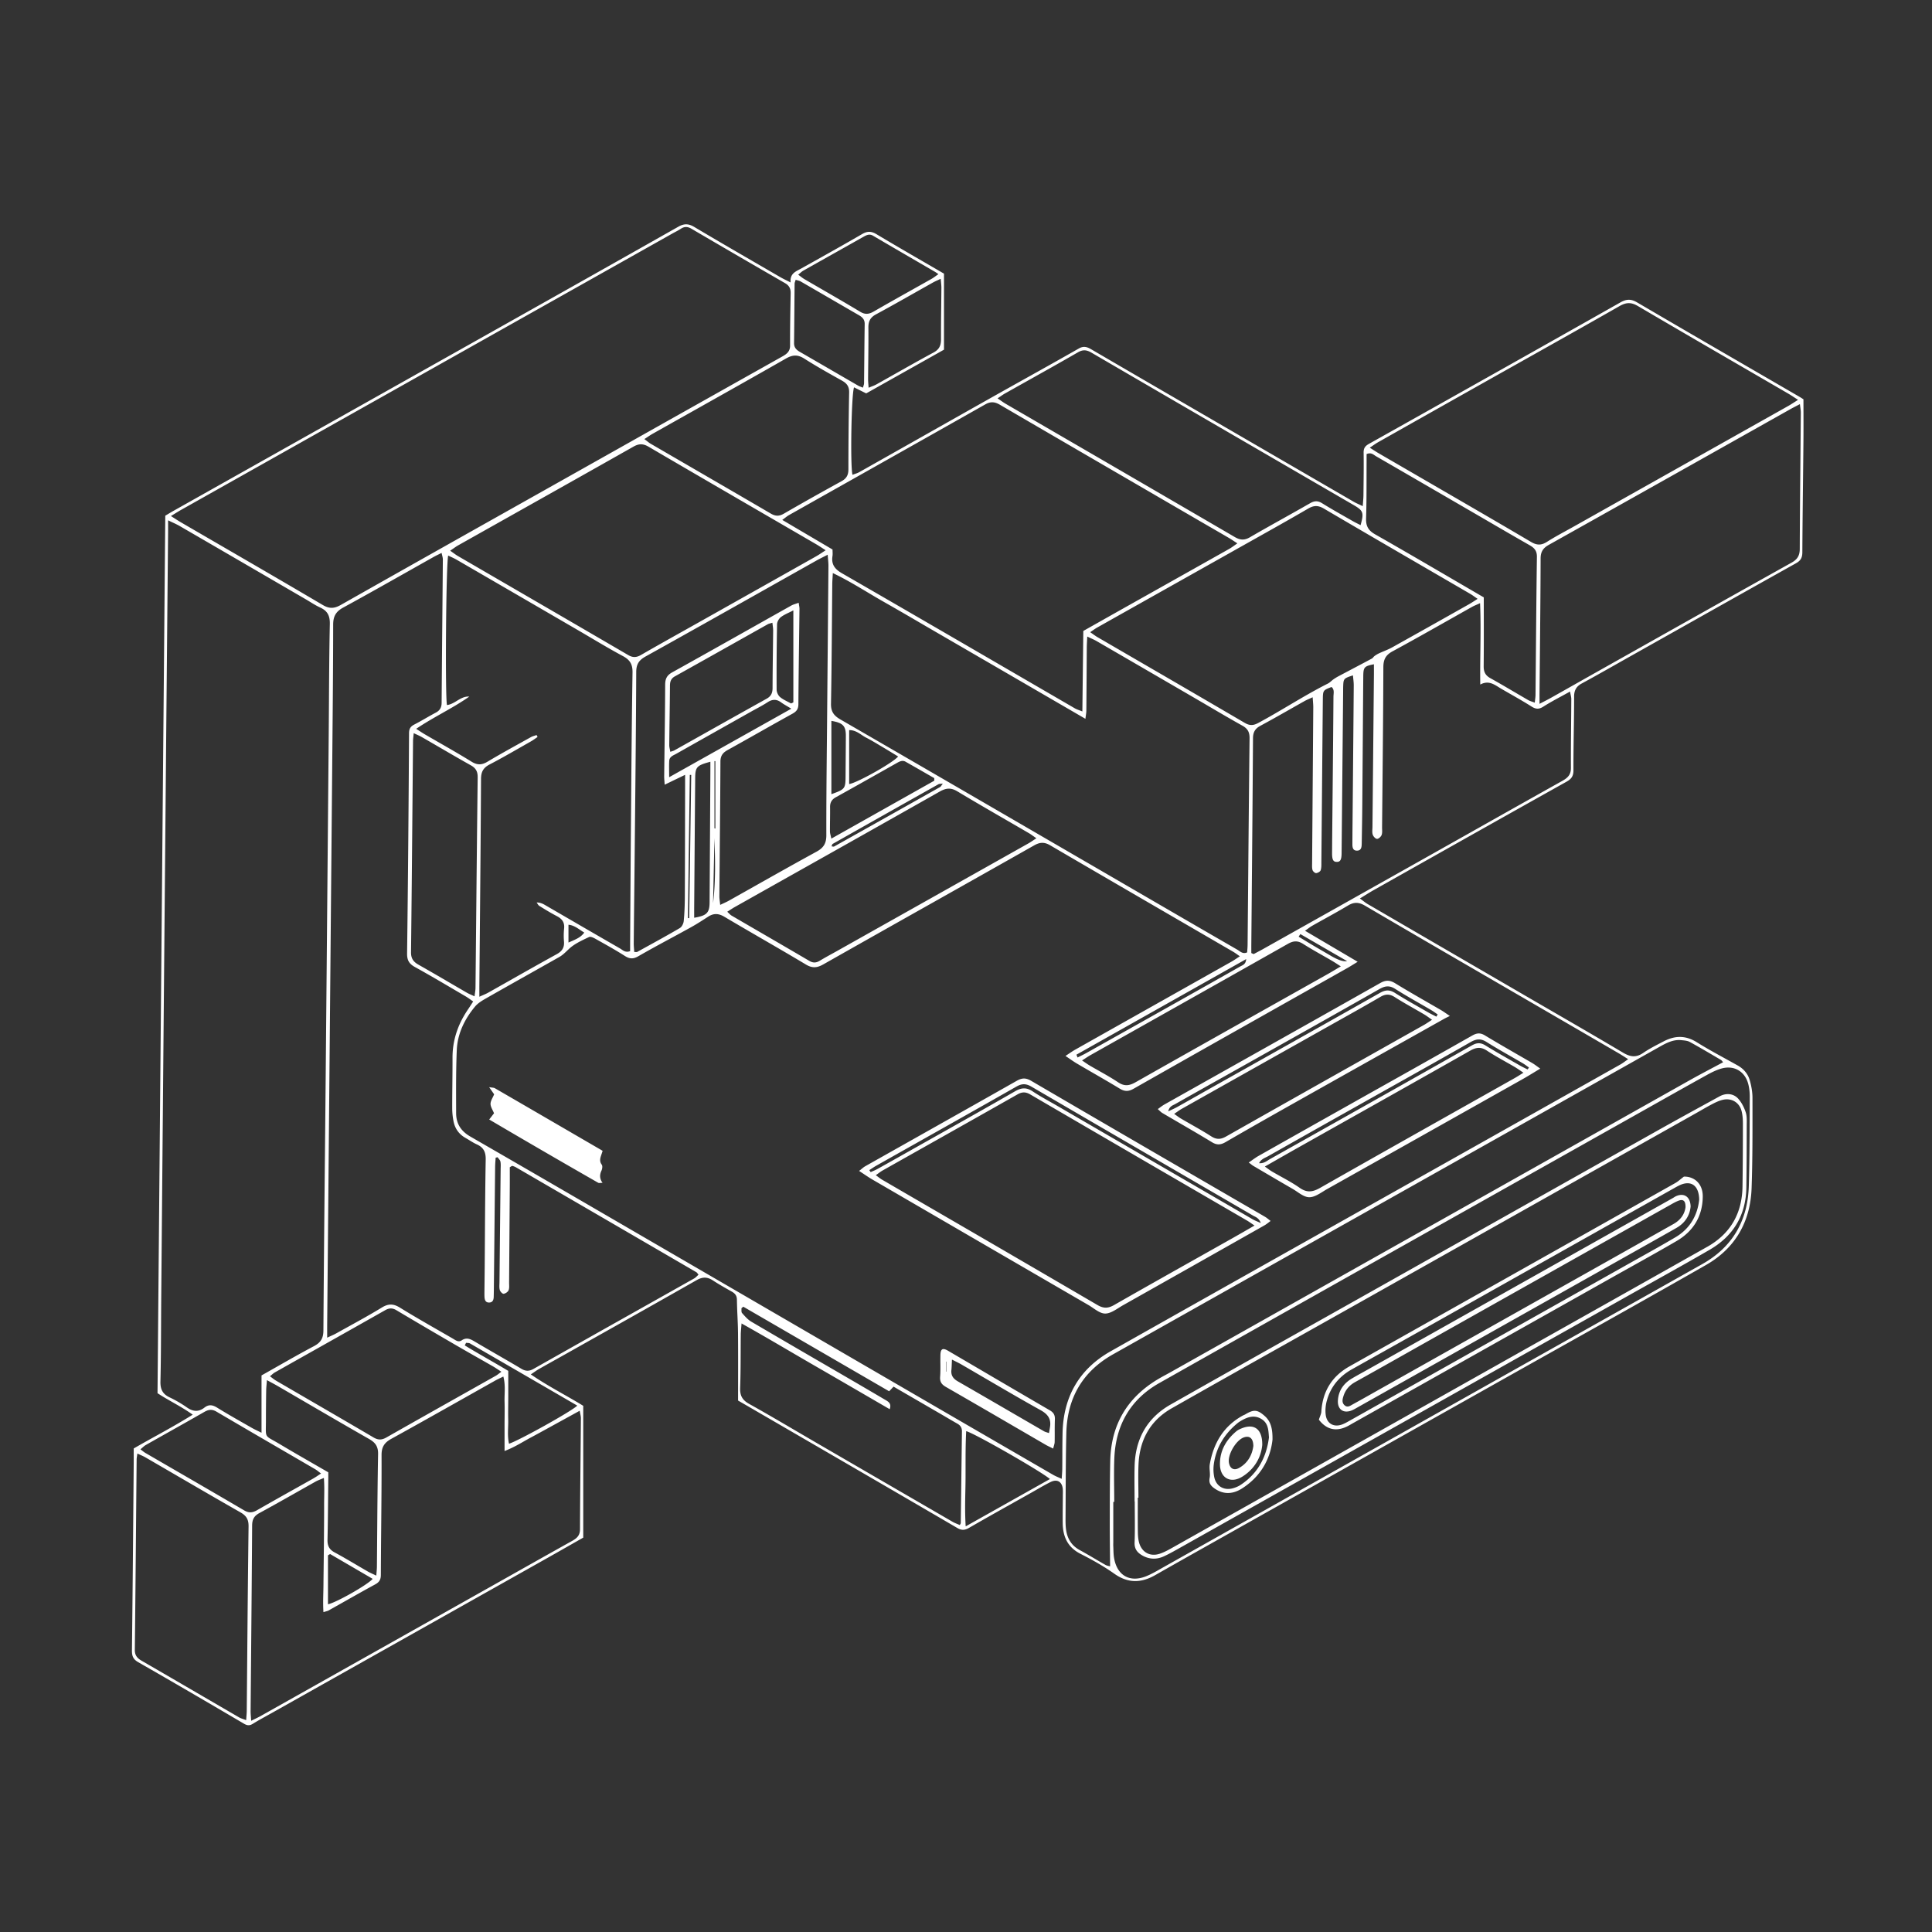 <svg xmlns="http://www.w3.org/2000/svg" width="550" height="550" fill="none" viewBox="0 0 550 550">
    <rect x="0" y="0" width="550" height="550" fill="#333333" stroke="none"/>
    <path fill="#fff" fill-rule="evenodd" d="M210.116 398.71c0-1.908.003-3.797.006-5.672.007-4.54.015-9.001-.022-13.462-.015-1.645-.087-3.289-.159-4.932a151 151 0 0 1-.156-4.659c-.012-1.194-.577-1.795-1.513-2.32-1.807-1.016-3.618-2.04-5.352-3.17-1.565-1.016-2.936-1.012-4.598-.068a6039.245 6039.245 0 0 1-27.628 15.601l-.016.01c-3.07 1.726-6.14 3.452-9.208 5.181-1.008.567-2.018 1.132-3.028 1.696l-.002.002-.003.001-.002.001-.002.002-.007.003-.006.004-.01.005-.004.002-.002.002-.003.001-.002.002-.003.001-.002.001-.003.002-.001.001c-1.652.924-3.305 1.848-4.951 2.783-.451.256-.879.549-1.402.908-.277.19-.581.398-.929.629 3.14 2.149 6.308 3.952 9.367 5.693h.001l.001.001.003.002c1.905 1.084 3.768 2.145 5.555 3.249v37.519c-1.235.701-2.445 1.39-3.638 2.069-2.202 1.253-4.347 2.475-6.497 3.686a847770.94 847770.94 0 0 1-78.533 44.173c-.49.276-.983.548-1.475.821-1.323.732-2.646 1.464-3.93 2.261-.904.556-1.573.512-2.489-.025-10.014-5.884-20.037-11.757-30.12-17.52-1.48-.847-1.808-1.799-1.791-3.368.178-15.095.307-30.19.435-45.285l.069-7.992c.008-.933.005-1.868.002-2.802l-.002-1.4a367.499 367.499 0 0 1 6.103-3.436l.002-.001.002-.001c3.508-1.946 7.065-3.919 10.692-6.182-1.934-1.372-3.852-2.468-5.738-3.545l-.001-.001h-.001c-1.45-.828-2.88-1.645-4.283-2.568.482-54.32.962-108.661 1.443-163.061v-.097l.001-.022v-.096l.001-.034v-.04l.001-.047.002-.229.005-.584.001-.133.756-85.458c.218-.129.443-.265.674-.404v-.001l.002-.001a62.9 62.9 0 0 1 1.546-.913c13.299-7.479 26.599-14.956 39.9-22.433l.02-.012.035-.02.062-.035.076-.042c13.324-7.491 26.647-14.981 39.969-22.474l9.432-5.304.012-.007.012-.007.013-.007.012-.007.004-.002h.001v-.001c18.099-10.179 36.199-20.358 54.269-30.59 1.67-.947 2.916-.915 4.55.057 6.514 3.874 13.069 7.67 19.627 11.469h.001l.003.002 4.879 2.827c.563.327 1.147.617 1.836.959h.002c.332.166.688.343 1.078.541-.205-2.276 1.12-2.968 2.449-3.662.189-.1.379-.199.564-.302l2.002-1.12h.001c5.126-2.864 10.254-5.73 15.332-8.681 1.473-.855 2.606-.867 4.082.016 4.699 2.813 9.44 5.56 14.228 8.334h.002c1.664.965 3.333 1.932 5.009 2.907v21.643l-10.079 5.664-12.068 6.782-3.456-1.722c-.763 2.021-1.11 22.345-.444 24.902.223-.088.448-.166.671-.244.451-.157.895-.312 1.297-.538 5.916-3.333 11.827-6.673 17.738-10.012 6.514-3.68 13.027-7.36 19.546-11.03 3.257-1.835 6.522-3.657 9.786-5.479 5.14-2.868 10.28-5.736 15.39-8.654 1.44-.823 2.436-.42 3.646.29 8.698 5.078 17.409 10.138 26.118 15.196h.001l.001.001.001.001h.001l.001.001.001.001h.002l.001.001.008.005.079.046.078.045.004.002.005.003.004.003.005.002.005.003.004.003 5.525 3.208c14.278 8.293 28.56 16.581 42.842 24.862.44.254.906.467 1.476.729h.001l.002.001c.306.14.643.294 1.021.476.031-.467.063-.879.093-1.255v-.002c.053-.67.097-1.227.105-1.784l.026-2.381v-.018c.038-3.267.075-6.535.026-9.798-.02-1.267.44-1.888 1.517-2.493 23.885-13.386 47.759-26.793 71.592-40.273 1.734-.98 3.012-1.016 4.751.005 11.684 6.849 23.398 13.64 35.112 20.431 3.717 2.155 7.434 4.31 11.15 6.467.242.14.478.291.727.451l.002.001.167.107.111.07.082.052c0 1.268.003 2.533.007 3.797v.032c.007 2.705.014 5.406-.011 8.106-.036 3.952-.081 7.904-.126 11.856-.074 6.587-.149 13.174-.184 19.761-.008 1.497-.44 2.364-1.795 3.118-11.665 6.516-23.307 13.068-34.951 19.621l-.004.002-.004.003-.004.002-.005.002-.004.003-.004.002-.004.002-.004.003-.01.005-.061.035-.02.011-12.668 7.127c-1.209.679-2.416 1.362-3.623 2.044v.001c-3.199 1.808-6.397 3.617-9.626 5.368-1.581.855-2.19 1.976-2.19 3.779a709.052 709.052 0 0 1-.096 9.783v.005c-.054 3.707-.107 7.414-.094 11.121.004 1.666-.561 2.485-1.968 3.271-17.472 9.77-34.914 19.6-52.354 29.428l-2.54 1.431c-.821.462-1.623.959-2.544 1.531h-.001c-.431.268-.889.552-1.387.857.337.244.63.466.896.668v.001c.495.375.899.682 1.334.936 12.857 7.483 25.721 14.957 38.583 22.43l5.316 3.089c2.654 1.543 5.311 3.081 7.968 4.62 6.965 4.033 13.931 8.067 20.85 12.175 2.033 1.206 3.686 1.432 5.691.056 1.599-1.097 3.339-2 5.07-2.898l.778-.405c3.162-1.658 6.216-1.746 9.402.246 2.68 1.676 5.457 3.202 8.234 4.727h.001v.001h.001a397.13 397.13 0 0 1 3.445 1.907c1.669.94 2.875 2.343 3.396 4.13.48 1.646.794 3.408.794 5.118l.002 3.14v.002c.005 7.501.01 15.006-.252 22.498-.331 9.567-4.63 17.13-12.971 21.893-13.825 7.897-27.713 15.683-41.6 23.468-6.087 3.413-12.173 6.825-18.255 10.247a290517.454 290517.454 0 0 0-78.529 44.177l-.874.491-.012.007c-5.852 3.291-11.706 6.583-17.538 9.904-3.973 2.267-7.72 2.371-11.624-.387-3.037-2.146-6.324-3.985-9.648-5.675-3.666-1.864-5.009-4.881-5.058-8.716-.021-1.789-.004-3.579.013-5.369v-.036c.008-.854.016-1.708.02-2.561l.001-.223.004-.276a12.58 12.58 0 0 0-.021-1.244c-.182-2.081-1.569-2.948-3.453-2.024-1.353.663-2.663 1.416-3.973 2.169-.49.281-.98.563-1.472.84-1.549.871-3.099 1.74-4.65 2.609h-.001v.001h-.002v.001H289c-4.384 2.457-8.768 4.913-13.117 7.427-1.23.71-2.113.771-3.384.029-16.16-9.437-32.348-18.834-48.533-28.23a39934.43 39934.43 0 0 1-11.067-6.425c-.932-.54-1.864-1.077-2.783-1.605m142.571-126.668.274.189c-.312.202-.599.393-.87.574-.55.367-1.036.691-1.543.977a61940.29 61940.29 0 0 1-20.93 11.784c-7.843 4.414-15.685 8.828-23.525 13.246-.538.302-1.054.647-1.687 1.07-.325.218-.681.457-1.088.721.463.31.873.592 1.25.851v.001l.002.001c.735.506 1.346.925 1.983 1.301 1.493.878 2.992 1.745 4.492 2.613h.001v.001h.001c2.592 1.499 5.183 2.998 7.743 4.553 1.383.839 2.488.831 3.892.033a10676.643 10676.643 0 0 1 33.817-19.126l4.963-2.8c3.914-2.208 7.831-4.414 11.748-6.619 3.451-1.943 6.902-3.886 10.351-5.832.556-.315 1.099-.65 1.787-1.076.341-.21.718-.443 1.149-.706l-7.652-4.509-7.332-4.32c.315-.22.587-.418.833-.598h.001c.464-.338.839-.611 1.24-.838 1.173-.666 2.354-1.32 3.534-1.975l.001-.001h.001l.001-.001.001-.001h.002l.001-.001.001-.001h.001c2.227-1.236 4.453-2.471 6.637-3.78 1.698-1.016 3.065-.98 4.803.041 11.772 6.908 23.578 13.761 35.384 20.615l.003.001 9.783 5.681 5.764 3.349c7.118 4.135 14.238 8.271 21.352 12.409.508.297 1.004.612 1.606.995l.001.001.003.002c.314.199.656.417 1.044.66-.315.216-.593.415-.85.599-.5.359-.919.659-1.364.909a91782.627 91782.627 0 0 1-49.608 27.909l-.067.038c-8.644 4.861-17.29 9.719-25.935 14.577l-.22.123-.026.015-.025.014-.008.004-.008.005-.008.004-.008.005-.008.004-.008.004-.008.005c-23.07 12.963-46.14 25.926-69.183 38.94-8.974 5.07-13.463 12.975-13.689 23.272a348.285 348.285 0 0 0-.058 6.218v.005c-.004 1.327-.008 2.655-.023 3.982-.005.531-.042 1.06-.087 1.71v.007l-.022.315-.013.197-.012.18-.009.13-.005.085-.005.078-.008.137a53.033 53.033 0 0 0-.944-.423h-.001c-.557-.245-1.026-.451-1.467-.706a23576.46 23576.46 0 0 1-33.589-19.477c-14.629-8.496-29.255-16.996-43.882-25.497l-31.655-18.394-12.454-7.238-.03-.018c-14.776-8.589-29.551-17.177-44.358-25.712-2.678-1.545-4.005-3.687-4.013-6.643l-.003-1.033-.003-.881v-.004c-.018-5.332-.035-10.672.188-15.998.197-4.703 2.218-8.833 5.195-12.423.863-1.04 2.158-1.78 3.368-2.471v-.001h.001l.015-.008c4.214-2.403 8.441-4.781 12.668-7.159 2.642-1.487 5.283-2.973 7.922-4.465.872-.491 1.584-1.173 2.302-1.862.156-.149.311-.298.469-.446 1.441-1.353 3.339-2.257 5.179-3.133l.532-.255c.476-.229 1.416.275 2.037.626l.459.257c2.598 1.454 5.198 2.91 7.708 4.506 1.356.863 2.38.92 3.832.081 3.055-1.762 6.158-3.442 9.261-5.122h.001v-.001h.002v-.001h.001l.001-.001.002-.001.003-.001.002-.002.002-.001.003-.001.002-.002.003-.001.002-.001.003-.002a602.29 602.29 0 0 0 5.744-3.136c1.552-.86 3.045-1.826 4.533-2.789l.327-.211c1.565-1.009 2.965-.936 4.606.04 3.517 2.087 7.054 4.14 10.592 6.192 4.214 2.444 8.428 4.888 12.604 7.392 1.827 1.097 3.174.98 4.969-.036a13197.679 13197.679 0 0 1 30.695-17.325l.018-.01c9.777-5.507 19.555-11.014 29.319-16.545 1.658-.936 2.912-.972 4.558-.008 12.442 7.272 24.903 14.508 37.364 21.745 4.901 2.846 9.802 5.693 14.702 8.541.373.217.726.465 1.169.775l.002.002.008.005.218.153.171.119zM74.451 391.551c1.535-.862 3.035-1.713 4.513-2.552 3.531-2.004 6.937-3.938 10.398-5.769 1.924-1.016 2.694-2.214 2.706-4.449.107-16.79.273-33.581.439-50.37v-.011c.072-7.272.143-14.544.21-21.815.213-23.145.416-46.289.619-69.432v-.008l.245-27.901c.027-3.091.046-6.183.066-9.274.047-7.448.094-14.895.248-22.343.049-2.331-.665-3.731-2.739-4.675-1.004-.456-1.952-1.037-2.9-1.618h-.001c-.4-.245-.8-.49-1.204-.725l-5.828-3.389-.014-.008c-10.032-5.834-20.065-11.669-30.104-17.492-.585-.339-1.198-.625-1.948-.977h-.001l-.002-.001a82.829 82.829 0 0 1-1.303-.619c0 .543 0 1.017.002 1.447v.001c.001.75.003 1.367-.002 1.984l-.21 22.411v.005c-.174 18.668-.348 37.336-.512 56.005-.415 46.444-.823 92.889-1.23 139.333v.083c-.022 2.489-.034 4.979-.045 7.468-.026 5.478-.051 10.955-.181 16.429-.053 2.227.637 3.574 2.617 4.514a34.623 34.623 0 0 1 4.941 2.879c1.726 1.206 3.328 1.319 4.981.025 1.23-.96 2.311-.779 3.606.024 2.54 1.574 5.141 3.056 7.74 4.538h.002c.718.409 1.435.818 2.152 1.229.504.29 1.028.544 1.668.853h.001c.323.156.676.327 1.07.523v-16.323Zm59.521-106.969-.001-.001c-.48-.341-.921-.654-1.388-.926a1167.91 1167.91 0 0 1-3.271-1.92l-.003-.002h-.001c-3.701-2.177-7.401-4.352-11.16-6.427-1.654-.911-2.283-1.899-2.259-3.868.27-20.905.436-41.813.557-62.722.008-1.307.455-1.924 1.532-2.477 1.111-.57 2.196-1.19 3.282-1.81a97.704 97.704 0 0 1 2.813-1.565c1.165-.618 1.637-1.469 1.649-2.788.056-7.867.127-15.735.198-23.604v-.023a16371 16371 0 0 0 .149-17.19c.003-.351-.084-.703-.188-1.128-.055-.22-.113-.459-.167-.727-.312.157-.597.296-.863.426-.471.23-.883.431-1.283.655a3161.725 3161.725 0 0 0-7.383 4.16l-.002.001c-6.136 3.464-12.274 6.928-18.46 10.302-2.094 1.142-2.872 2.485-2.876 4.869-.01 11.607-.117 23.218-.224 34.827v.041c-.024 2.564-.048 5.127-.07 7.691-.468 52.268-.94 104.536-1.412 156.804a221.01 221.01 0 0 0-.002 2.143v.005l.002.927v.551c.395-.186.742-.342 1.054-.484l.003-.001c.589-.266 1.058-.479 1.508-.729a630.231 630.231 0 0 1 3.415-1.892l.002-.001v-.001c3.219-1.776 6.439-3.552 9.574-5.467 1.892-1.153 3.312-1.117 5.183.041 3.63 2.245 7.334 4.372 11.037 6.498 1.333.766 2.666 1.531 3.996 2.302.106.062.213.128.32.195.68.421 1.388.86 2.196.309 1.347-.919 2.436-.419 3.655.307 2.13 1.263 4.275 2.502 6.42 3.741l.002.001.003.002.002.001.003.001.001.001.002.001.001.001.002.001.002.001c2.303 1.331 4.606 2.661 6.892 4.021 1.21.722 2.19.767 3.44.057a15051.34 15051.34 0 0 1 28.5-16.053c5.752-3.234 11.504-6.469 17.254-9.708.313-.176.579-.436.852-.702h.001c.128-.125.257-.251.394-.371-.104-.121-.186-.232-.258-.329-.124-.167-.218-.295-.343-.369a60914.014 60914.014 0 0 0-51.421-29.899c-.226-.132-.478-.218-.726-.303l-.048-.016-.059-.02-.052-.018-.027-.01c-.062-.023-.15.009-.224.037l-.01.003a1.434 1.434 0 0 0-.208.122l-.352.221.002 1.589v.001a390.75 390.75 0 0 1-.002 3.585c-.061 9.208-.13 18.42-.198 27.628-.001.18.005.364.011.549.019.581.039 1.169-.16 1.662-.19.471-.896.943-1.416 1-.335.036-.956-.621-1.081-1.073-.148-.532-.126-1.119-.104-1.7.007-.177.013-.353.015-.526.07-7.142.144-14.285.217-21.427l.11-10.679c.002-.17.007-.341.012-.513.018-.58.036-1.163-.077-1.717-.061-.309-.288-.585-.516-.861h-.001c-.103-.125-.206-.25-.293-.377l-.549.133c-.016.287-.036.575-.056.863a30.218 30.218 0 0 0-.089 1.726c-.083 7.785-.163 15.569-.242 23.354l-.001.047-.12 11.689c-.008.666-.02 1.327-.04 1.993-.029.826-.307 1.52-1.243 1.56-1.113.049-1.343-.766-1.383-1.665-.02-.496-.016-.997-.012-1.493l.032-2.893c.016-1.442.032-2.883.045-4.326.022-2.76.039-5.52.057-8.279v-.004c.046-7.361.093-14.721.225-22.08.04-2.13-.637-3.433-2.541-4.288-.725-.323-1.407-.744-2.09-1.164-.38-.235-.761-.469-1.149-.687-1.851-1.049-2.968-2.65-3.376-4.695a19.297 19.297 0 0 1-.375-3.698c-.004-2.364.019-4.728.043-7.091v-.002c.024-2.448.048-4.895.042-7.343-.012-5.078 1.593-9.607 4.42-13.757.314-.461.617-.932.962-1.469v-.001l.498-.773c-.257-.176-.499-.348-.732-.513M49.891 147.694l.001.001a47.62 47.62 0 0 0 1.572.977c3.63 2.111 7.26 4.218 10.892 6.326 9.856 5.72 19.71 11.44 29.523 17.228 1.923 1.138 3.31 1.025 5.19-.04 17.813-10.086 35.658-20.119 53.503-30.151l13.705-7.706 6.303-3.546.025-.014a51520.257 51520.257 0 0 1 52.022-29.239c1.299-.726 2.299-1.428 2.291-3.158-.019-4.657.065-9.314.148-13.97l.017-.962c.025-1.294-.431-2.161-1.585-2.827a4513.263 4513.263 0 0 1-26.676-15.504c-1.065-.625-1.973-.661-2.993.012-.505.334-1.043.62-1.581.907-.269.144-.538.287-.803.436l-66.53 37.421-.266.15a379756.915 379756.915 0 0 0-73.084 41.112c-.57.32-1.129.665-1.823 1.094h-.001c-.327.202-.685.423-1.088.668.477.299.88.556 1.238.785m187.124 16.703c.024-.378.051-.789.075-1.252 3.529 1.68 6.735 3.596 9.891 5.481l.001.001c1.54.92 3.068 1.833 4.616 2.708a832.531 832.531 0 0 1 9.996 5.77h.001l.001.001.001.001h.001l.001.001.002.001a2203.3 2203.3 0 0 0 4.215 2.454c4.784 2.773 9.568 5.551 14.352 8.328l.004.002.005.003.004.003.005.002.004.003.004.002.005.003.004.002.005.003.031.018 14.206 8.252 10.601 6.157 3.947 2.293c.041-.356.085-.67.125-.957v-.001c.074-.532.136-.97.141-1.409.031-3.573.054-7.145.077-10.718v-.037c.015-2.389.03-4.777.048-7.166.003-.59.034-1.179.072-1.905.019-.369.041-.774.061-1.232a55 55 0 0 0 1.082.508c.594.275 1.097.507 1.572.782 8.395 4.864 16.78 9.736 25.167 14.61l3.03 1.761c1.292.752 2.581 1.509 3.871 2.265l.003.002.003.002.003.002.003.001.003.002.003.002.001.001h.002l.001.001.001.001.002.001.001.001h.001l.002.001.001.001c3.136 1.841 6.273 3.681 9.449 5.449 1.509.843 2.033 1.872 2.013 3.582-.162 14.062-.287 28.126-.411 42.189l-.001.009v.071c-.049 5.489-.098 10.979-.149 16.468-.002.515-.04 1.027-.078 1.536l-.001.004-.029.408-.017.251c-.993.467-1.671-.001-2.311-.442-.161-.111-.319-.22-.48-.313a6002.353 6002.353 0 0 1-20.897-12.103l-.003-.002-.004-.002-.003-.002-.003-.002-.004-.002-.003-.002-.004-.002-.003-.002-.003-.002-1.901-1.104-20.292-11.788-.031-.018-.032-.019-.031-.018-.031-.018-.032-.018-.005-.003-.005-.003-.005-.003-.006-.003-.005-.003-.005-.003-.005-.003-.006-.003-.005-.003c-23.222-13.493-46.445-26.986-69.694-40.43-1.883-1.089-2.71-2.247-2.67-4.481.145-7.977.209-15.953.274-23.93.028-3.389.056-6.779.089-10.168.005-.573.042-1.146.086-1.828m-.013-7.973c0 .231.008.451.016.661.016.426.031.814-.028 1.19-.375 2.368.625 3.723 2.714 4.929 16.343 9.42 32.65 18.898 48.958 28.376l.001.001.001.001h.001l.001.001h.001v.001h.001l.011.006c5.77 3.354 11.541 6.708 17.313 10.059.341.199.715.339 1.2.519l.001.001c.271.101.578.215.933.36l.056-4.8.05-4.24.164-13.878 3.656-2.06c3.096-1.745 6.153-3.469 9.214-5.188l10.503-5.9.021-.011c6.036-3.39 12.072-6.78 18.105-10.178.494-.279.96-.61 1.494-.99.267-.19.552-.393.865-.607-.352-.226-.662-.43-.944-.615-.563-.369-1.018-.668-1.488-.942-1.652-.966-3.309-1.925-4.967-2.883-1.142-.661-2.285-1.321-3.426-1.985l-12.493-7.26-.19-.111a27328.258 27328.258 0 0 1-44.094-25.658c-1.44-.839-2.618-.976-4.135-.117-12.814 7.253-25.642 14.478-38.471 21.705l-.003.001-.003.002c-5.812 3.274-11.625 6.548-17.437 9.825-.348.196-.668.439-1.085.757-.236.18-.502.383-.822.614l12.366 7.282 1.936 1.14zM136.471 283.748c.42-.191.777-.347 1.09-.483l.001-.001c.584-.254 1.013-.441 1.418-.67 2.131-1.197 4.26-2.401 6.388-3.605l.002-.001c4.37-2.473 8.74-4.945 13.139-7.364 1.521-.835 2.178-1.868 2.049-3.57a20.218 20.218 0 0 1 .032-3.731c.19-1.762-.601-2.77-2.097-3.541-1.657-.852-3.248-1.835-4.838-2.818l-.107-.066c-.23-.141-.391-.393-.552-.644h-.001a5.07 5.07 0 0 0-.225-.332c.984-.016 1.694.319 2.371.71 2.197 1.273 4.392 2.547 6.587 3.822 4.908 2.85 9.816 5.7 14.738 8.528.156.09.309.195.466.303h.001c.642.442 1.338.92 2.453.476l-.001-.839v-.02c-.001-.589-.002-1.192.001-1.795l.064-9.97.001-.079v-.045c.042-6.676.084-13.353.14-20.027l.061-7.428.001-.148c.104-12.991.208-25.982.414-38.973.037-2.323-.722-3.59-2.734-4.666-3.072-1.642-6.072-3.415-9.072-5.188l-.001-.001h-.001l-.001-.001-.001-.001h-.002l-.001-.001-.001-.001-.002-.001-.001-.001h-.001l-.002-.001c-1.21-.715-2.42-1.431-3.635-2.137l-3.78-2.196-.005-.003-.004-.002-.005-.003-.004-.003-.004-.002-.005-.003-.004-.002-.005-.003-.004-.002a31327.788 31327.788 0 0 0-30.839-17.903c-.499-.289-1.025-.532-1.57-.784h-.001c-.261-.121-.527-.243-.796-.374-.626 2.71-.888 40.592-.339 42.556 1.037-.124 1.922-.659 2.809-1.195 1.085-.656 2.173-1.314 3.547-1.221-2.47 1.739-5.092 3.227-7.756 4.738-2.451 1.39-4.937 2.801-7.373 4.446.36.23.674.434.959.62l.002.001.001.001c.567.37 1.019.664 1.482.935 1.348.785 2.701 1.562 4.053 2.338l.001.001.002.001.003.002.002.001.003.002.002.001.003.001.002.002.003.001v.001c3.101 1.781 6.202 3.562 9.245 5.441 1.649 1.02 2.92.984 4.549.008 3.192-1.907 6.446-3.711 9.7-5.515l.013-.008c.878-.487 1.756-.974 2.633-1.463.338-.189.716-.308 1.094-.427.177-.055.354-.111.528-.174.096.182.193.367.286.549-.203.136-.404.276-.604.416-.437.305-.874.611-1.336.87-.888.504-1.774 1.011-2.661 1.518l-.003.002h-.001c-3.002 1.717-6.005 3.434-9.068 5.031-1.783.931-2.416 2.093-2.428 4.106-.077 14.833-.211 29.667-.345 44.501v.006c-.043 4.746-.086 9.492-.127 14.238-.005.564-.004 1.127-.002 1.833v.007l.002 1.415zm219.756-12.431c.222.097.444.194.666.287.296-.159.593-.315.891-.471l.001-.001c.572-.3 1.143-.6 1.705-.916a69194.034 69194.034 0 0 0 45.137-25.353c4.458-2.507 8.913-5.016 13.369-7.525 8.918-5.023 17.835-10.045 26.767-15.042 1.488-.835 2.448-1.722 2.44-3.622-.021-4.214.019-8.428.058-12.641v-.021c.022-2.334.043-4.667.055-7 0-.388-.082-.777-.184-1.256-.056-.263-.118-.553-.175-.886-.819.456-1.615.888-2.392 1.31-1.842.999-3.576 1.94-5.235 2.998-1.262.802-2.138.713-3.352-.057-1.976-1.251-4.006-2.412-6.037-3.573-.85-.486-1.7-.972-2.546-1.465-.251-.146-.5-.301-.749-.457-1.537-.959-3.078-1.922-5.244-.748-.047-3.218-.008-6.376.03-9.523v-.009c.056-4.523.111-9.021-.087-13.636-.349.16-.657.296-.936.419-.549.242-.985.433-1.399.666-2.264 1.269-4.525 2.546-6.785 3.822l-.005.003c-5.252 2.966-10.505 5.932-15.805 8.807-1.96 1.065-2.593 2.34-2.601 4.518-.038 11.849-.154 23.698-.271 35.547l-.096 9.997c-.002.196.005.397.012.598v.001c.02.563.04 1.129-.141 1.619-.182.493-.871 1.118-1.311 1.102-.436-.017-1.057-.694-1.218-1.206-.161-.503-.131-1.068-.1-1.629.01-.199.021-.398.023-.594l.208-21.654.208-21.656c.005-.636.003-1.272.001-1.923v-.025l-.001-1.02c-2.771.548-3.009.819-3.033 3.509-.051 6.098-.095 12.196-.14 18.293-.044 6.097-.088 12.195-.139 18.293-.022 2.869-.072 5.738-.121 8.607l-.04 2.344c-.016.943-.085 1.984-1.319 2.012-1.262.029-1.339-1-1.335-1.956.008-1.992.02-3.981.04-5.973l.089-9.774.001-.088c.089-9.739.178-19.477.253-29.217.006-.643-.062-1.285-.133-1.95v-.002l-.001-.001v-.006c-.032-.304-.065-.613-.092-.929-2.629.851-2.698.932-2.779 3.118-.013.369-.014.738-.015 1.108-.001.211-.002.423-.005.634l-.143 15.287-.001.024c-.095 10.16-.189 20.321-.291 30.48-.021 1.871-.388 2.46-1.384 2.448-.984-.008-1.335-.601-1.327-2.485.018-3.434.052-6.866.087-10.299v-.005l.038-3.885.054-5.535v-.017c.08-8.272.16-16.542.216-24.815.002-.195.019-.397.035-.6.063-.761.128-1.548-.579-2.147-2.42.916-2.456.936-2.481 3.646-.083 8.774-.16 17.55-.238 26.325a64820.9 64820.9 0 0 1-.177 19.72l-.001.238.001.137v.069c.003.688.005 1.386-.194 2.016-.125.396-.818.787-1.29.831-.327.028-.904-.472-1.025-.847-.158-.499-.146-1.06-.135-1.611l.002-.073.002-.097.002-.191.134-17.75v-.125c.067-8.81.134-17.62.197-26.431.005-.578-.039-1.154-.091-1.825v-.001c-.026-.34-.054-.705-.079-1.107-.337.156-.636.288-.908.409l-.002.001h-.001c-.548.243-.988.437-1.408.671a864.06 864.06 0 0 0-4.189 2.368c-2.79 1.584-5.581 3.167-8.407 4.687-1.512.814-2.061 1.843-2.073 3.553-.093 15.132-.228 30.264-.362 45.393v.016l-.001.019-.117 13.314c-.005.529-.003 1.059-.002 1.589l.002.488v.306zM71.494 489.875c.389-.193.738-.363 1.06-.519.623-.302 1.144-.554 1.646-.836 22.059-12.398 44.113-24.805 66.167-37.211l4.913-2.766.018-.01c5.874-3.308 11.749-6.617 17.636-9.901 1.319-.738 2.178-1.549 2.182-3.255.023-6.755.088-13.508.152-20.262v-.01c.037-3.78.073-7.56.102-11.341.002-.395-.076-.792-.173-1.277a24.35 24.35 0 0 1-.162-.881c-2.609 1.436-4.925 2.706-7.24 3.977l-.539.296-1.02.562-.03.017-.006.003c-1.721.948-3.442 1.896-5.177 2.82-.641.343-1.274.704-1.917 1.071-1.657.945-3.378 1.927-5.468 2.721v-7.357c0-.746.007-1.492.015-2.239.014-1.494.028-2.988-.015-4.481-.02-.682.002-1.368.024-2.063.052-1.614.106-3.278-.371-5.059-.313.155-.604.294-.879.426h-.001c-.533.255-1.006.481-1.463.739a6749.596 6749.596 0 0 0-8.287 4.666l-.013.007-.02.011c-7.057 3.978-14.114 7.956-21.208 11.865-1.972 1.085-2.807 2.303-2.799 4.642.022 6.797-.04 13.594-.102 20.392v.006c-.042 4.568-.084 9.136-.1 13.704-.004 1.355-.439 2.077-1.625 2.719-2.914 1.58-5.801 3.211-8.687 4.843v.001h-.002v.001h-.002v.001l-.002.001-.005.002-.004.002-.003.003-.003.001c-1.513.855-3.025 1.71-4.542 2.558-.208.115-.442.182-.778.277-.192.055-.417.119-.69.207-.122-1.905-.08-3.687-.039-5.43.017-.731.034-1.454.04-2.177.012-1.607.032-3.213.053-4.819v-.003a1630.9 1630.9 0 0 0 .103-10.359l.007-.858c.019-2.287.037-4.574.03-6.858-.001-.72.01-1.44.023-2.17.029-1.756.06-3.563-.092-5.538-.348.151-.657.278-.939.393v.001l-.003.001c-.536.219-.97.397-1.373.622-1.818 1.016-3.631 2.042-5.445 3.068v.001h-.001l-.001.001h-.001l-.002.001-.006.004c-3.528 1.995-7.055 3.99-10.617 5.923-1.537.835-2.029 1.875-2.037 3.561-.077 12.461-.188 24.924-.3 37.385v.013c-.046 5.125-.092 10.25-.135 15.374-.005.515.034 1.027.082 1.656.025.337.054.709.08 1.131zm439.253-376.772.012.008c.335.219.7.456 1.111.719-.386.242-.731.463-1.05.668-.647.414-1.187.761-1.746 1.076-20.239 11.382-40.478 22.76-60.717 34.138-.762.429-1.529.85-2.296 1.272l-.002.001-.004.002c-1.921 1.057-3.843 2.113-5.692 3.283-1.618 1.024-2.876.976-4.534-.004-8.125-4.798-16.288-9.531-24.451-14.264l-.002-.001c-2.453-1.422-4.906-2.844-7.358-4.268-1.618-.941-3.238-1.879-4.857-2.818l-.025-.014-.011-.007c-2.244-1.3-4.487-2.6-6.727-3.905-.442-.259-.874-.536-1.402-.874-.31-.198-.653-.417-1.05-.667.331-.219.63-.423.908-.613l.002-.002.004-.002.003-.003.003-.002.001-.001c.542-.371 1.008-.69 1.499-.966a18676.18 18676.18 0 0 1 29.036-16.371c3.857-2.172 7.717-4.339 11.577-6.506l.005-.003c9.371-5.262 18.743-10.523 28.078-15.848 1.895-1.08 3.307-1.125 5.211-.004 10.412 6.125 20.864 12.189 31.314 18.252l.001.001h.001l.001.001h.001v.001h.001l.001.001h.001l.001.001c3.82 2.216 7.641 4.433 11.459 6.653a37.14 37.14 0 0 1 1.68 1.058l.004.002.007.005zm-90.96 56.78-.002-.001h-.001v-.001h-.001a17.479 17.479 0 0 0-1.176-.785c-3.886-2.261-7.774-4.519-11.662-6.778l-.014-.008c-10.017-5.818-20.035-11.637-30.021-17.51-1.666-.98-2.892-.96-4.529 0-5.185 3.019-10.417 5.954-15.65 8.89l-.001.001-.005.002-3.821 2.146-16.632 9.351c-7.973 4.481-15.946 8.962-23.915 13.449-.404.227-.785.492-1.23.801-.236.164-.49.34-.775.53.3.205.565.393.81.566v.001l.003.001c.458.325.845.599 1.252.836 4.196 2.441 8.394 4.88 12.592 7.318l.009.005.001.001.014.008.019.011.001.001.014.008.019.011a8802.747 8802.747 0 0 1 29.254 17.043c1.403.822 2.428.798 3.859.032 2.941-1.577 5.813-3.273 8.684-4.97 3.666-2.165 7.331-4.331 11.14-6.247.353-.178.659-.441.967-.706.195-.168.39-.337.598-.484.46-.322.944-.621 1.44-.887 1.191-.631 2.382-1.26 3.574-1.889l.001-.001c1.989-1.049 3.978-2.098 5.96-3.16.154-.082.273-.225.393-.369h.001c.097-.117.195-.234.312-.32a7.57 7.57 0 0 1 1.25-.763c.478-.223.966-.428 1.453-.633h.001c.804-.338 1.607-.675 2.366-1.097a4708.744 4708.744 0 0 0 20.327-11.406l1.582-.892a29.4 29.4 0 0 0 1.49-.924h.001l.003-.003.005-.003.005-.003c.269-.174.562-.363.892-.571l-.005-.008-.08-.055-.094-.065-.129-.089-.207-.144-.337-.236zM129.02 157.382h.001c.519.376.947.686 1.404.949 4.732 2.751 9.464 5.499 14.198 8.248h.001c11.405 6.624 22.811 13.247 34.201 19.897 1.331.779 2.36.722 3.658-.024 3.988-2.299 8.005-4.549 12.023-6.799l.002-.001.001-.001h.001l.002-.001.001-.001.002-.001.001-.001.002-.001h.001c1.407-.788 2.813-1.576 4.219-2.366l4.062-2.284.026-.014c9.842-5.534 19.687-11.07 29.525-16.614.554-.312 1.086-.663 1.711-1.075l.001-.001.003-.001.001-.001c.302-.2.627-.413.987-.644-.41-.261-.767-.493-1.092-.704-.592-.384-1.077-.699-1.574-.99-4.245-2.468-8.492-4.933-12.738-7.398l-.024-.014-.025-.014-.024-.014-.024-.014-.004-.003-.004-.002c-11.644-6.76-23.289-13.52-34.908-20.323-1.569-.92-2.755-.899-4.312-.016-11.699 6.621-23.417 13.208-35.134 19.795l-.003.002c-4.912 2.762-9.824 5.523-14.735 8.287-.454.255-.883.554-1.4.915-.268.187-.559.391-.891.614h-.004c.32.222.602.427.861.614zm310.618 42.278c-.396.204-.843.435-1.365.709v-.531l-.002-.862v-.009c-.002-.658-.003-1.16.002-1.661.031-3.428.064-6.855.098-10.283.091-9.342.182-18.684.209-28.026.004-1.928.702-2.977 2.351-3.9a29546.01 29546.01 0 0 0 53.544-30.067l.014-.008.102-.057.051-.029 15.041-8.458a51.937 51.937 0 0 1 1.637-.87l.003-.002c.326-.169.68-.352 1.075-.56.04.356.083.671.122.958.076.556.139 1.01.136 1.462-.034 4.313-.073 8.626-.112 12.939v.006c-.078 8.622-.156 17.243-.191 25.863-.008 1.892-.673 2.977-2.343 3.909-15.094 8.42-30.154 16.891-45.215 25.363l-.003.001-.002.002-.002.001-.003.001-.002.002-.003.001-.002.001-.003.002-.002.001-8.559 4.814c-2.454 1.38-4.905 2.765-7.356 4.149l-.009.006c-2.455 1.386-4.909 2.773-7.365 4.154-.549.308-1.11.598-1.843.977h-.001zm50.765 102.586-.062-.077c-.138-.172-.277-.347-.457-.453l-1.155-.678-.003-.002v-.001h-.002v-.001h-.002v-.001h-.001c-2.544-1.497-5.088-2.993-7.674-4.411-.608-.332-1.38-.408-2.112-.48l-.28-.028c-2.368-.246-4.344.839-6.308 1.944l-10.392 5.85-.18.101-.418.235-.407.23-.004.002-.003.002-.004.002-.003.002-.004.002-.004.002c-9.276 5.222-18.552 10.443-27.83 15.663l-36.827 20.717-.167.094a211689.317 211689.317 0 0 0-79.246 44.589c-8.7 4.901-13.06 12.488-13.294 22.389-.145 6.066-.17 12.134-.195 18.201-.009 2.062-.018 4.124-.031 6.185-.008 1.077.008 2.166.161 3.227.367 2.516 1.569 4.472 3.889 5.731 1.458.791 2.889 1.633 4.321 2.476.999.588 1.999 1.176 3.007 1.747.309.176.673.255.978.321h.001c.121.026.233.051.328.078-.011-1.255-.024-2.495-.037-3.724v-.029c-.031-2.979-.062-5.896-.056-8.811l.004-1.933c.009-5.164.018-10.327.129-15.487.218-10.176 4.707-17.928 13.431-23.199a57.535 57.535 0 0 1 2.388-1.345 97.66 97.66 0 0 0 1.307-.716l28.959-16.288.147-.083a682428.04 682428.04 0 0 1 118.594-66.692c2.194-1.233 4.419-2.415 6.668-3.61l.002-.001c.988-.525 1.981-1.052 2.978-1.588h-.004a2.796 2.796 0 0 1-.13-.152m-301.188-78.869c-.027-.452-.054-.814-.076-1.118v-.001a14.648 14.648 0 0 1-.061-1.208c.029-2.541.063-5.082.096-7.623v-.016l.001-.003v-.005c.081-6.159.162-12.319.185-18.481.008-1.686.492-2.686 2.025-3.533 7.467-4.145 14.909-8.334 22.351-12.522 3.834-2.158 7.668-4.316 11.505-6.467.394-.222.829-.365 1.323-.528.253-.084.521-.172.806-.279.039.296.081.546.117.766.065.393.114.693.109.993-.034 2.916-.072 5.832-.11 8.748-.08 6.126-.159 12.253-.2 18.38-.009 1.355-.525 2.057-1.686 2.694a1068.594 1068.594 0 0 0-9.528 5.337l-.001.001h-.001l-.001.001h-.001l-.001.001h-.001l-.001.001-.001.001-.004.002c-2.966 1.674-5.932 3.349-8.913 4.998-1.375.758-2.049 1.633-2.057 3.295-.035 8.512-.113 17.027-.191 25.541v.047c-.039 4.245-.078 8.491-.111 12.736-.003.464.053.925.122 1.487v.002c.036.294.076.616.112.98.34-.163.649-.306.936-.439h.001v-.001c.564-.26 1.042-.481 1.499-.738 2.466-1.382 4.929-2.77 7.392-4.158 5.847-3.295 11.695-6.59 17.586-9.805 2.005-1.093 2.811-2.356 2.803-4.679-.019-8.886.068-17.772.156-26.658.024-2.48.048-4.96.07-7.44.054-6.302.111-12.605.168-18.907v-.003c.071-7.882.142-15.763.207-23.645.006-.616-.049-1.233-.113-1.964v-.002c-.033-.379-.069-.789-.101-1.245-.471.243-.893.457-1.283.653l-.001.001c-.727.367-1.338.676-1.934 1.012-4.356 2.449-8.71 4.901-13.064 7.353l-.021.012c-11.83 6.663-23.66 13.326-35.525 19.924-1.924 1.069-2.67 2.223-2.678 4.441-.06 14.363-.206 28.726-.352 43.089-.033 3.142-.065 6.283-.096 9.425-.037 3.757-.079 7.514-.121 11.271v.078l-.001.01v.015c-.049 4.421-.099 8.843-.14 13.266-.005.577.041 1.155.086 1.724v.001c.022.273.044.544.059.812.2 0 .352.009.47.016.185.011.287.017.361-.024a951.95 951.95 0 0 1 2.213-1.218c3.332-1.832 6.665-3.665 9.944-5.587.576-.338 1.036-1.298 1.105-2.012.218-2.307.298-4.635.31-6.95.038-8.161.051-16.321.064-24.48v-.028l.001-.164c.004-2.395.007-4.789.012-7.183v-2.799l-1.608.776-.011.005-.004.002c-1.404.678-2.69 1.298-4.197 2.028zm127.974 204.192h-.259v11.327l-.002.18-.002.09-.002.098v.003c-.006.332-.012.664.006.994.014.282.023.565.032.847.026.798.051 1.596.182 2.376.851 5.086 4.554 7.163 9.317 5.167 1.386-.581 2.706-1.334 4.021-2.084l.013-.007.371-.212.181-.102.254-.144c16.839-9.472 33.676-18.946 50.512-28.421 13.812-7.772 27.623-15.544 41.436-23.315 8.826-4.966 17.654-9.93 26.482-14.893l.168-.095.13-.073.008-.004.008-.005.008-.004.007-.005.008-.004.008-.005.008-.004.008-.005a64902.693 64902.693 0 0 0 34.532-19.424c8.64-4.864 12.923-12.419 13.226-22.187.2-6.564.223-13.135.246-19.705v-.004c.006-1.891.013-3.782.024-5.673.008-1.23-.117-2.501-.428-3.687-.939-3.601-4.061-5.425-7.651-4.396-1.496.427-2.928 1.162-4.295 1.92-4.974 2.755-9.93 5.546-14.884 8.337l-3.783 2.129c-11.426 6.428-22.853 12.855-34.28 19.281l-.025.014c-34.258 19.265-68.516 38.531-102.747 57.851-8.228 4.642-12.415 11.983-12.798 21.401-.117 2.847-.086 5.699-.056 8.551.014 1.297.028 2.594.028 3.892zm-33.207-314.165c.344.232.644.441.918.631.536.373.969.674 1.425.938 6.16 3.58 12.319 7.159 18.479 10.737l.027.015.024.014a30587.561 30587.561 0 0 1 46.653 27.139c1.545.9 2.755.981 4.332.065 3.078-1.788 6.184-3.526 9.29-5.265h.001v-.001h.002a796.409 796.409 0 0 0 7.816-4.414c1.227-.706 2.182-.77 3.413-.008 2.279 1.413 4.614 2.742 6.949 4.07.623.354 1.246.708 1.867 1.064.451.259.917.491 1.397.73.247.123.498.248.753.379.996-3.541.775-4.126-1.944-5.703l-.035-.02-.009-.005-.008-.005c-4.718-2.737-9.436-5.473-14.153-8.214l-12.438-7.224-.02-.012-.002-.001c-16.003-9.294-32.006-18.588-47.992-27.913-1.367-.799-2.416-.936-3.86-.105-4.732 2.729-9.501 5.399-14.269 8.068l-.001.001a2965.17 2965.17 0 0 0-6.538 3.668c-.358.2-.697.433-1.145.741a63.66 63.66 0 0 1-.932.63M38.993 414.581c.033-.216.071-.472.113-.793.329.155.623.288.892.409H40c.527.238.958.432 1.366.667 2.8 1.622 5.598 3.249 8.395 4.876l.009.005.009.005.012.007.015.009.02.012h.001l.001.001.002.001c6.208 3.611 12.416 7.222 18.656 10.777 1.654.944 2.3 2.013 2.275 3.937a9098.364 9098.364 0 0 0-.381 37.486c-.044 4.996-.088 9.991-.135 14.987-.005.521-.045 1.044-.09 1.652v.002c-.025.328-.052.682-.076 1.073-.302-.117-.574-.21-.822-.296-.464-.16-.845-.291-1.186-.491a8242.31 8242.31 0 0 1-10.688-6.217l-.033-.019c-5.666-3.3-11.333-6.6-17.012-9.881-1.263-.73-1.973-1.54-1.957-3.109.142-12.655.255-25.308.369-37.961v-.001c.048-5.418.097-10.836.148-16.254.002-.256.04-.509.096-.884ZM207.51 260.008c-.142-.14-.297-.294-.477-.458.287-.179.553-.35.807-.513l.002-.001h.001v-.001c.495-.317.944-.606 1.41-.866 5.591-3.149 11.185-6.294 16.778-9.44l.005-.003.005-.002.005-.003.005-.003.006-.003.005-.003.005-.003.005-.002.005-.003a15727.196 15727.196 0 0 0 41.453-23.367c1.783-1.008 3.178-1.157 5.001-.06 4.598 2.764 9.242 5.452 13.886 8.139l.001.001.001.001h.001l.001.001h.001c2.17 1.256 4.341 2.512 6.506 3.776.399.232.776.5 1.244.832l.001.001c.256.181.539.382.869.607-.335.216-.63.413-.902.595h-.001c-.505.337-.929.62-1.372.869-18.199 10.241-36.405 20.473-54.612 30.706-.456.255-.914.507-1.371.759l-.003.001c-1.14.628-2.279 1.254-3.389 1.93-1.024.625-1.908.686-2.989.053-4.608-2.707-9.231-5.392-13.853-8.077-2.76-1.603-5.521-3.206-8.278-4.814-.263-.154-.487-.376-.762-.649m4.09 111.985c-.174.145-.347.291-.524.436.013.144.011.303.008.463-.006.352-.011.706.161.9l.141.16c.76.856 1.552 1.751 2.517 2.317a4055.247 4055.247 0 0 0 20.687 12.068l.021.012c2.626 1.525 5.252 3.05 7.876 4.577 3.227 1.876 6.445 3.767 9.66 5.659.859.504 1.682 1.045 1.129 2.585a8908.858 8908.858 0 0 1-6.162-3.579c-4.966-2.885-9.881-5.741-14.807-8.581a1384.35 1384.35 0 0 1-7.28-4.236c-4.524-2.644-9.11-5.323-13.923-8.013-.035.467-.07.876-.102 1.246-.064.742-.115 1.326-.12 1.908-.018 1.649-.024 3.298-.03 4.947-.013 3.413-.025 6.824-.148 10.234-.08 2.186.61 3.477 2.558 4.558 4.49 2.502 8.924 5.1 13.359 7.699l.003.001c1.862 1.091 3.724 2.182 5.59 3.267a42542.51 42542.51 0 0 0 38.966 22.602c.449.259.931.457 1.407.654h.002c.222.092.442.182.656.278.083-.17.143-.282.185-.36.029-.053.049-.091.062-.12a.183.183 0 0 0 .02-.077l.132-10.426.001-.041c.066-5.217.131-10.434.201-15.652.012-1.029-.443-1.711-1.323-2.203a187.12 187.12 0 0 1-3.027-1.756c-.567-.334-1.135-.668-1.704-.998l-4.849-2.811-.469-.272-.185-.107-7.912-4.587c-.439.464-.802.847-1.258 1.323l-24.473-14.194-.276-.16-16.766-9.725zm-28.161-246.997c.307.23.558.427.778.598.389.305.675.53.985.713 3.705 2.154 7.411 4.305 11.117 6.455l.007.004.006.004.007.004.006.003.007.004.006.004.007.004.005.003.005.003c7.685 4.46 15.37 8.919 23.042 13.404 1.294.754 2.339.827 3.666.065a856.384 856.384 0 0 1 16.488-9.273c1.428-.782 1.952-1.779 1.952-3.376.004-7.3.069-14.604.21-21.905.032-1.658-.637-2.569-2.013-3.339-3.622-2.021-7.248-4.05-10.744-6.276-1.864-1.186-3.32-1.122-5.228-.033-8.893 5.081-17.82 10.1-26.747 15.119H197l-.003.002-.003.002-.004.002-.003.002-.004.002-.003.002c-3.723 2.093-7.445 4.185-11.165 6.282-.451.253-.883.54-1.409.888-.288.191-.604.4-.967.633Zm238.963 45.056c0 1.78.003 3.544.005 5.297v.01c.007 4.822.014 9.558-.033 14.291-.016 1.593.472 2.622 1.9 3.413 2.278 1.264 4.525 2.583 6.772 3.903 1.329.779 2.657 1.559 3.993 2.328.348.201.733.332 1.171.482h.001l.003.001c.221.075.455.155.704.251.031-.311.066-.591.097-.85v-.001c.062-.506.114-.932.117-1.359.04-4.108.077-8.216.113-12.324v-.027c.079-8.987.158-17.973.282-26.958.024-1.69-.718-2.529-2.061-3.291-4.145-2.361-8.267-4.76-12.388-7.159l-.003-.001c-1.468-.854-2.935-1.708-4.404-2.561l-5.836-3.387c-7.02-4.076-14.04-8.151-21.07-12.209a6.519 6.519 0 0 1-.403-.26c-.602-.409-1.253-.851-2.324-.37l.001.66v.08c.001.523.002 1.07-.001 1.62-.009 1.516-.01 3.033-.012 4.55v.003c-.003 3.791-.006 7.583-.133 11.37-.072 2.186.617 3.449 2.553 4.55 7.841 4.466 15.634 9.015 23.416 13.559h.002l.026.016c2.505 1.462 5.008 2.923 7.512 4.381zM141.826 389.914c.275.181.574.379.912.597-.286.206-.517.38-.715.529-.34.257-.584.441-.849.592-3.1 1.747-6.201 3.492-9.302 5.237l-.001.001-.013.007-.013.007-.012.008-.013.007-.025.014-.036.02-.047.027-.06.033c-7.224 4.066-14.449 8.131-21.656 12.228-1.311.746-2.343.766-3.654-.004-6.143-3.611-12.305-7.189-18.466-10.768-3.082-1.79-6.163-3.58-9.243-5.373-.373-.217-.72-.478-1.127-.787v-.001c-.2-.151-.416-.313-.656-.487.191-.153.36-.299.519-.436l.001-.001c.313-.269.581-.501.884-.672 3.777-2.131 7.556-4.259 11.335-6.386l.013-.007a7741.088 7741.088 0 0 0 20.051-11.314c1.142-.645 2.065-.669 3.211.013 5.691 3.396 11.418 6.739 17.146 10.071a709.064 709.064 0 0 0 6.16 3.528l.002.001.002.001.001.001.002.001.002.001.002.001.002.001.001.001.002.001.018.01c1.389.789 2.778 1.578 4.163 2.374.465.267.913.563 1.457.922zM117.677 209.7v-.002c.03-.279.065-.599.099-.982.334.158.631.294.901.418h.002c.536.246.969.444 1.38.679 1.589.915 3.174 1.837 4.758 2.758l.001.001.001.001h.001l.001.001h.001l.001.001h.001l.001.001h.001c3.07 1.786 6.14 3.572 9.237 5.308 1.412.79 1.94 1.774 1.92 3.388a18334.43 18334.43 0 0 0-.419 39.957v.074c-.065 6.632-.13 13.264-.198 19.896-.003.475-.07.949-.151 1.516-.04.28-.083.583-.123.92a44.522 44.522 0 0 0-.896-.408c-.503-.225-.927-.414-1.327-.645a1246.6 1246.6 0 0 1-4.851-2.823 731.004 731.004 0 0 0-8.919-5.151c-1.448-.818-2.109-1.794-2.089-3.545.167-14.322.293-28.646.419-42.97v-.008c.05-5.733.101-11.466.154-17.199.005-.357.043-.714.094-1.186m262.935 64.708-.002-.002a39.382 39.382 0 0 0-1.494-.931c-.89-.521-1.787-1.031-2.684-1.541l-.004-.002c-1.84-1.046-3.68-2.093-5.463-3.228-1.529-.972-2.755-.9-4.316-.016-13.421 7.597-26.86 15.16-40.299 22.724l-.014.008c-5.264 2.962-10.528 5.925-15.79 8.889-.509.285-1 .603-1.576.976-.287.185-.595.385-.937.601.318.213.596.404.848.577.492.337.887.608 1.298.851.883.52 1.777 1.025 2.67 1.53l.001.001h.001l.001.001h.001v.001h.001c1.849 1.046 3.699 2.092 5.46 3.266 1.787 1.19 3.166.997 4.961-.02 14.286-8.092 28.601-16.132 42.918-24.173l.015-.008.015-.009c3.955-2.221 7.91-4.442 11.865-6.665.68-.381 1.351-.782 2.139-1.254.445-.266.928-.555 1.471-.875v-.008l-.559-.356zM75.987 392.898c-.034.453-.067.843-.097 1.192-.06.687-.105 1.214-.113 1.74a541.1 541.1 0 0 0-.072 8.45c0 .698-.01 1.285-.018 1.783-.024 1.435-.036 2.132.266 2.642.285.48.849.795 1.943 1.406a64.79 64.79 0 0 1 1.794 1.03c3.168 1.893 6.368 3.734 9.582 5.583l.002.001.001.001c1.393.801 2.788 1.604 4.185 2.413v1.307a2534.26 2534.26 0 0 0-.046 4.703v.006c-.04 4.396-.08 8.791-.18 13.187-.04 1.69.476 2.766 2.008 3.589 2.101 1.131 4.16 2.342 6.22 3.553 1.084.637 2.168 1.274 3.259 1.9.451.259.927.478 1.482.732l.002.001.004.002c.282.13.585.268.915.427.027-.386.056-.725.082-1.033.048-.57.087-1.036.092-1.504.029-3.049.052-6.099.076-9.148v-.013c.059-7.635.118-15.269.259-22.904.04-2.138-.755-3.267-2.541-4.283-6.282-3.578-12.526-7.218-18.772-10.859l-.025-.014a4840.87 4840.87 0 0 0-7.226-4.208c-.573-.333-1.157-.647-1.898-1.046-.353-.19-.743-.4-1.184-.64v.004Zm15.412 26.58a37.127 37.127 0 0 1-.692-.527c-.37-.287-.659-.511-.97-.691-3.04-1.773-6.081-3.541-9.123-5.309l-.01-.006a4062.986 4062.986 0 0 1-18.988-11.085c-1.27-.746-2.238-.605-3.432.077a1479.86 1479.86 0 0 1-9.9 5.602 2075.103 2075.103 0 0 0-6.758 3.812c-.345.195-.65.461-.992.761-.173.152-.357.313-.56.477.213.158.396.3.561.428l.001.001c.317.245.569.44.841.599 2.896 1.683 5.793 3.362 8.69 5.041a3905.434 3905.434 0 0 1 19.455 11.323c1.339.786 2.371.673 3.65-.057a1147.5 1147.5 0 0 1 10.804-6.103l.024-.014.019-.01.015-.008.01-.006.007-.004.005-.003c1.713-.959 3.426-1.919 5.136-2.883a21.08 21.08 0 0 0 1.309-.827c.264-.176.556-.371.893-.588h.004m128.485-242.202c-.245.078-.447.134-.617.181-.296.083-.497.139-.673.239-2.941 1.649-5.879 3.301-8.818 4.953l-.006.003a6466.532 6466.532 0 0 1-17.639 9.89c-1.113.621-1.396 1.48-1.404 2.65a1437.57 1437.57 0 0 1-.106 9.054v.015c-.035 2.614-.071 5.228-.095 7.843-.003.409.081.821.172 1.266.044.212.088.431.126.662.209-.075.386-.132.541-.18v-.001h.001c.259-.082.455-.144.632-.243 2.568-1.439 5.135-2.881 7.702-4.323l.006-.003.005-.003.006-.003.005-.003.005-.003.006-.003.005-.003.006-.003.005-.003a4646.842 4646.842 0 0 1 18.502-10.355c1.266-.702 1.678-1.638 1.682-3.021.01-3.376.052-6.75.094-10.125v-.013c.026-2.092.053-4.185.071-6.278.003-.418-.049-.836-.111-1.338-.032-.258-.067-.538-.099-.852zm47.271-99.232c-.204-.138-.36-.246-.486-.334h-.001a7.527 7.527 0 0 0-.481-.32 5779.696 5779.696 0 0 0-5.378-3.126l-.001-.001-.005-.003-.003-.001h-.001v-.001c-4.081-2.37-8.163-4.742-12.23-7.136-1.064-.626-1.867-.214-2.758.29a5130.84 5130.84 0 0 1-8.028 4.517l-.004.002-.007.004-.003.002a4242.55 4242.55 0 0 0-9.08 5.11c-.305.174-.576.406-.895.68-.171.146-.355.303-.565.47.237.172.448.334.646.484l.001.002h.001c.393.3.73.557 1.094.769a1467.51 1467.51 0 0 0 5.153 2.99h.001v.001c3.591 2.078 7.183 4.156 10.734 6.297 1.424.86 2.504.73 3.868-.056 3.678-2.123 7.382-4.2 11.087-6.275h.001l.001-.002h.003v-.001c1.79-1.003 3.58-2.006 5.368-3.015.361-.205.701-.449 1.148-.768.237-.17.504-.36.82-.579m-.326 1.776c.282-.13.601-.276.976-.455.031.405.065.757.096 1.073.055.576.1 1.036.097 1.494-.012 1.776-.032 3.552-.052 5.328v.01a628.286 628.286 0 0 0-.061 9.312c.008 1.739-.484 2.896-2.13 3.779-3.665 1.97-7.29 4.017-10.916 6.065l-.002.001h-.001l-.001.001h-.001a1120.864 1120.864 0 0 1-5.341 3.004c-.397.222-.825.39-1.327.588-.273.107-.567.222-.891.36-.023-.368-.049-.696-.072-.997-.044-.556-.08-1.02-.077-1.483.01-1.57.028-3.14.046-4.71.037-3.313.075-6.625.042-9.94-.016-1.774.533-2.875 2.15-3.75 3.732-2.018 7.424-4.105 11.116-6.192a1453.86 1453.86 0 0 1 5.138-2.895c.357-.199.729-.37 1.211-.592m-21.164 30.535c.058-.214.114-.391.162-.544.088-.276.15-.474.153-.674.025-2.206.045-4.412.065-6.618.03-3.432.061-6.864.113-10.294.02-1.282-.674-1.936-1.674-2.513a3558.827 3558.827 0 0 1-8.274-4.792h-.001l-.003-.002-.008-.005h-.002l-.001-.002h-.002a3747.313 3747.313 0 0 0-8.282-4.798c-.259-.151-.562-.23-.893-.316h-.001c-.163-.043-.334-.088-.51-.144-.047.167-.097.313-.142.445-.085.25-.154.451-.156.652a2506.49 2506.49 0 0 0-.065 7.25c-.025 3.222-.051 6.444-.093 9.666-.016 1.27.67 1.944 1.67 2.517 3.477 2.003 6.949 4.018 10.422 6.033l.003.002c2.049 1.189 4.098 2.378 6.148 3.564.231.133.481.229.803.353.168.064.355.136.568.224zm53.232 310.696c-2.541-2.202-21.78-13.193-23.841-13.629-.181 3.462-.181 6.902-.181 10.331v.01c0 1.003 0 2.004-.004 3.005a245.104 245.104 0 0 1-.057 3.817v.001c-.064 3.18-.129 6.434.101 9.936l13.616-7.649.047-.026zM265.96 221.52c.004.244.008.487.008.731l-27.538 15.494-.018.009-.789.444-.523.295-.434.244a21.827 21.827 0 0 0-.198-.864c-.112-.46-.197-.807-.197-1.153-.008-1.069.006-2.138.019-3.207v-.004c.015-1.247.03-2.494.013-3.742-.016-1.299.468-2.158 1.625-2.799 4.568-2.532 9.116-5.097 13.665-7.662l1.847-1.042 1.812-1.021.016-.009c.801-.449 1.619-.907 2.545-.382a1149.89 1149.89 0 0 1 6.09 3.481l.003.002.003.002.003.002.003.001.003.002.003.002.003.002.021.011.02.012 1.995 1.146zM132.546 382.544l-.05.097-.121.236-.066.131c2.197 1.344 4.432 2.63 6.651 3.906l.003.002.003.002.003.001.003.002.003.002.001.001h.001c1.931 1.11 3.85 2.214 5.722 3.344v7.147c-.001.765-.009 1.53-.017 2.295-.016 1.475-.031 2.949.001 4.421.016.717-.007 1.437-.03 2.159-.051 1.563-.102 3.135.252 4.706 2.577-.763 17.908-9.265 19.436-10.846l-4.329-2.512c-8.767-5.085-17.486-10.143-26.211-15.186-.208-.121-.476-.135-.743-.15-.127-.007-.254-.014-.374-.032v.004zm69.68-165.689c-3.904 1.049-4.295 1.505-4.319 4.699-.101 12.257-.194 24.511-.287 36.768-.005.638-.003 1.276-.001 1.929v.003l.001 1.012c3.626-.609 4.372-1.416 4.389-4.445.076-12.422.149-24.845.221-37.268.003-.526.002-1.051.001-1.646l-.001-1.052zm23.043-15.105a78.442 78.442 0 0 0-1.24-.743c-.67-.396-1.169-.691-1.632-1.035-1.303-.968-2.509-.956-3.876-.065-1.055.689-2.165 1.292-3.276 1.894-.495.268-.989.537-1.479.812l-5.964 3.358c-5.094 2.867-10.187 5.734-15.276 8.609-.141.08-.288.156-.437.232h-.001c-.745.381-1.513.775-1.57 1.773-.055.918-.045 1.842-.033 2.948v.004c.006.525.013 1.092.013 1.718l31.167-17.483.266-.149.343-.193zm16.468 21.454c2.174-.291 12.455-6.03 13.943-7.849l-1.248-.76-.008-.005c-1.055-.643-2.098-1.28-3.148-1.901-.332-.196-.662-.394-.993-.591v-.001h-.002v-.001c-1.233-.737-2.466-1.474-3.744-2.126-.429-.218-.837-.489-1.25-.762-1.019-.676-2.069-1.372-3.55-1.363zm-16.545-22.938.329-.155.116-.055.097-.045.073-.035.043-.021v-26.192c-.399.208-.791.396-1.172.58-.863.414-1.673.803-2.378 1.332-.564.427-1.069 1.331-1.085 2.029a735.629 735.629 0 0 0-.125 18.613c0 .722.424 1.65.964 2.11.642.542 1.408.935 2.176 1.328l.001.001c.322.165.644.33.957.506zM93.976 442.399c-.202.125-.407.25-.61.371v13.927c2.086-.338 11.258-5.497 12.73-7.231-4.07-2.372-8.095-4.719-12.12-7.067m142.699-216.312c3.9-1.399 4.017-1.56 4.042-5.142.01-1.63.023-3.26.035-4.889.017-2.174.034-4.348.045-6.521.016-2.868-.794-3.759-4.122-4.316zm69.761 74.157.326.799c.262-.132.525-.261.788-.39.582-.286 1.165-.572 1.729-.889 8.684-4.868 17.368-9.744 26.047-14.625l.872-.489c5.639-3.169 11.28-6.338 16.903-9.537a4.2 4.2 0 0 1 .115-.062c.059-.031.121-.061.183-.091l.001-.001c.587-.288 1.264-.621 1.363-1.924l-20.968 11.805-.842.475zm-38.027-77.169c-.239.031-.437.044-.604.055-.284.019-.477.032-.63.118a12350.676 12350.676 0 0 0-30.109 16.98c-.111.061-.168.216-.237.4a2.796 2.796 0 0 1-.126.306c.111.008.216.027.313.044.187.034.345.062.454.001 10.059-5.627 20.106-11.27 30.149-16.924.152-.087.263-.247.427-.483.096-.139.211-.305.363-.497m-71.628-2.473c-.137 0-.274 0-.407-.004-.091 6.796-.18 13.592-.27 20.389l-.27 20.388h.371l.288-20.388zm-34.948 47.723c.253-.114.5-.221.741-.325 1.547-.671 2.813-1.22 3.756-2.515a19.819 19.819 0 0 1-1.148-.74h-.001v-.001h-.002c-1.018-.69-1.999-1.355-3.346-1.493zm208.349-2.408-.007.011-.017.026-.236.36-.223.345 1.283.779.004.003.005.002c1.008.614 2.018 1.227 3.035 1.829.78.462 1.563.916 2.347 1.37l.001.001h.001c.784.455 1.569.91 2.35 1.372 2.159 1.28 3.748 1.812 4.767 1.597l-13.31-7.699zm-166.991-17.964-.001.04-.002.097-.191 9.034c.75-6.159.617-12.342.391-18.497zm.201-12.161.004.001.001.001h.002l.089.033.166.061v-19.214h-.262zm158.329 111.792c-.24.173-.453.335-.65.485-.39.297-.72.548-1.077.749a22122.005 22122.005 0 0 1-40.281 22.752c-.404.227-.814.485-1.226.745-1.269.8-2.566 1.617-3.848 1.626-1.152.009-2.321-.788-3.475-1.575-.442-.301-.881-.6-1.316-.853a74362.677 74362.677 0 0 1-61.504-35.731c-.791-.46-1.552-.968-2.394-1.531h-.001l-.001-.001c-.433-.289-.888-.593-1.38-.912.268-.206.497-.394.704-.564.392-.322.706-.58 1.055-.775 4.79-2.701 9.583-5.399 14.375-8.096 9.585-5.395 19.17-10.79 28.737-16.213 1.46-.827 2.565-.908 4.078-.024 16.379 9.575 32.788 19.102 49.198 28.629l.013.007.012.007.013.008.013.007.013.008.012.007.013.008.013.007.012.007 10.458 6.072 2.294 1.327c1.533.885 3.065 1.77 4.591 2.666.302.177.579.396.92.666l.001.001.001.001v.001c.187.147.392.31.631.489zm-5.509.672.01.007.135.092c.228.156.486.332.786.533l-.549.315-.734.422-.787.453a500.877 500.877 0 0 1-3.892 2.225 10866.56 10866.56 0 0 1-9.434 5.311c-8.206 4.616-16.41 9.231-24.583 13.899-1.718.985-3.017 1.009-4.759-.012a17937.318 17937.318 0 0 0-45.542-26.517c-5.251-3.05-10.502-6.101-15.753-9.154-.357-.209-.689-.458-1.09-.76h-.001v-.001c-.21-.157-.438-.329-.699-.517.274-.19.518-.368.746-.534l.002-.001.001-.001c.439-.32.817-.595 1.223-.823 4.008-2.26 8.018-4.518 12.028-6.775l.083-.047.007-.004a9247.9 9247.9 0 0 0 26.247-14.813c1.323-.75 2.335-.746 3.646.016a30186.922 30186.922 0 0 0 46.707 27.182l15.027 8.735c.361.211.704.446 1.171.766l.001.001.002.001v.001zm-108.617-14.971.075.109c.066.096.131.192.198.287.203-.094.409-.183.614-.273h.002v-.001h.001c.45-.196.901-.392 1.327-.63 3.408-1.895 6.804-3.811 10.2-5.727 2.334-1.315 4.669-2.628 7.004-3.941l.005-.003c7.353-4.133 14.707-8.267 22.019-12.476 1.831-1.053 3.251-1.069 4.985.089 1.568 1.048 3.218 1.978 4.867 2.907h.001v.001h.001l.001.001c.665.375 1.331.75 1.991 1.132l8.546 4.963.253.146.046.027c15.632 9.077 31.263 18.153 46.899 27.224.382.221.79.396 1.312.622l.003.001h.001l.001.001c.288.124.61.263.982.432-.448-1.229-1.176-1.593-1.824-1.918h-.001c-.138-.07-.273-.137-.401-.211-6.795-3.954-13.592-7.904-20.389-11.855-14.219-8.264-28.439-16.528-42.64-24.824-1.561-.912-2.726-.944-4.299-.049-9.457 5.383-18.94 10.72-28.424 16.058-3.82 2.149-7.64 4.299-11.458 6.452-.469.265-.92.561-1.371.857l-.111.073-.202.132-.054.035-.098.064-.185.118zm189.029-27.949a305.44 305.44 0 0 1 1.855-1.123c-.392-.274-.715-.509-.997-.713-.488-.355-.851-.619-1.238-.844a963.946 963.946 0 0 0-4.518-2.618c-3.017-1.741-6.033-3.481-9.009-5.283-1.331-.803-2.315-.686-3.618.052a6070.3 6070.3 0 0 1-24.907 14.039l-.005.003c-3.18 1.786-6.359 3.571-9.537 5.359-8.813 4.957-17.626 9.914-26.426 14.891-.578.328-1.123.715-1.726 1.142-.315.223-.645.458-1.005.701.248.184.445.338.612.468l.001.001h.001c.273.214.467.364.677.487l.655.385 1.251.735.007.004.006.004.021.013c3.068 1.803 6.136 3.606 9.22 5.385.43.248.863.54 1.299.834l.001.001c1.159.782 2.335 1.575 3.496 1.569 1.297-.006 2.614-.825 3.897-1.623.396-.246.788-.491 1.177-.709a47701.707 47701.707 0 0 0 55.922-31.443c.925-.522 1.835-1.076 2.888-1.717m-75.691 27.37.002.001.002.001c.435.317.768.559 1.122.767.861.505 1.736.991 2.61 1.477 1.814 1.006 3.626 2.013 5.316 3.194 2.093 1.464 3.723 1.21 5.84.008 13.623-7.746 27.278-15.431 40.934-23.116l.016-.008.031-.018.008-.004.032-.018.008-.005c4.814-2.709 9.629-5.418 14.442-8.13.468-.263.922-.55 1.468-.893v-.001c.281-.177.587-.37.931-.582-.321-.214-.613-.413-.887-.599a28.009 28.009 0 0 0-1.581-1.027 178.528 178.528 0 0 0-2.693-1.543h-.001c-1.772-1.002-3.544-2.004-5.24-3.119-1.702-1.121-3.037-.968-4.759.012a10266.89 10266.89 0 0 1-35.431 19.974l-.009.005-.039.022c-4.434 2.492-8.868 4.984-13.3 7.478-2.141 1.206-4.274 2.423-6.549 3.721l-.013.008-.015.008-.005.003-.103.059-2.996 1.709c.332.232.61.434.856.613zm73.951-28.251.187-.28.092-.137.097-.148c-.189-.13-.375-.264-.561-.398l-.001-.001c-.389-.281-.777-.56-1.188-.802-1.129-.662-2.265-1.313-3.402-1.965-2.319-1.328-4.639-2.658-6.899-4.081-1.634-1.033-2.9-.928-4.542.008-7.418 4.235-14.869 8.414-22.319 12.592l-.001.001h-.001l-.001.001-.001.001h-.001l-.005.003-.01.006c-2.815 1.579-5.63 3.157-8.443 4.739l-4.78 2.688a7584.64 7584.64 0 0 0-22.094 12.457c-.054.031-.109.06-.164.09l-.191.097-.23.112-.001.001c-.727.352-1.505.73-1.992 1.693 1.124.101 1.868-.379 2.567-.83a10.1 10.1 0 0 1 .563-.348c19.167-10.757 38.329-21.522 57.455-32.347 1.42-.803 2.481-.843 3.86.012 2.481 1.533 5.019 2.98 7.555 4.425l.006.004a666.6 666.6 0 0 1 2.329 1.33c.457.264.932.495 1.407.726l.359.176.144.071zm-105.293 11.281.003-.002c.193.169.357.323.505.462.29.272.519.487.783.641 1.618.954 3.242 1.9 4.866 2.845 3.108 1.809 6.217 3.618 9.287 5.488 1.415.863 2.492.759 3.872-.044 6.671-3.872 13.39-7.672 20.114-11.455 10.517-5.918 21.042-11.823 31.566-17.728l10.514-5.899c.28-.158.569-.299.958-.489.198-.097.422-.207.683-.338-.462-.308-.833-.561-1.148-.776-.54-.368-.916-.624-1.308-.853-1.345-.785-2.695-1.561-4.045-2.338-3.037-1.748-6.074-3.495-9.059-5.33-1.537-.943-2.695-.956-4.276-.06-14.301 8.085-28.625 16.132-42.948 24.179-6.148 3.455-12.296 6.909-18.443 10.366-.414.233-.8.516-1.236.835l-.002.002c-.213.156-.438.321-.683.492l-.003-.002zm78.073-25.434c-.134-.092-.262-.182-.385-.268l-.466-.33-.005-.003-.001-.001c-.516-.367-.949-.674-1.405-.943-.957-.563-1.921-1.114-2.884-1.665h-.001l-.001-.001h-.001l-.001-.001h-.001l-.001-.001h-.001c-1.842-1.054-3.684-2.106-5.471-3.244-1.456-.924-2.617-.908-4.093-.041-3.892 2.272-7.823 4.475-11.754 6.678l-.002.001h-.001l-.001.001h-.001l-.001.001h-.001l-.001.001c-1.273.714-2.547 1.427-3.819 2.143l-11.282 6.343-.032.018c-9.887 5.559-19.774 11.117-29.657 16.682-.45.253-.874.549-1.359.888-.241.168-.497.347-.778.536l.277.195.258.185.228.165c.444.32.793.573 1.165.79.953.559 1.914 1.106 2.875 1.652 1.923 1.094 3.845 2.187 5.703 3.381 1.525.98 2.711.952 4.284.065 14.231-8.059 28.484-16.08 42.736-24.101 4.53-2.55 9.06-5.099 13.589-7.65.458-.257.897-.549 1.421-.897.265-.176.552-.367.874-.575zm1.234-.879.192-.313.192-.312c-.093-.063-.184-.127-.276-.191l-.279-.197-.008-.006c-.4-.282-.8-.565-1.22-.812a356.405 356.405 0 0 0-3.336-1.93c-2.34-1.344-4.681-2.687-6.957-4.132-1.65-1.049-2.904-.884-4.538.048-10.031 5.71-20.094 11.362-30.157 17.014-2.739 1.539-5.478 3.077-8.216 4.617-2.13 1.197-4.261 2.391-6.392 3.586l-.001.001a3797.663 3797.663 0 0 0-13.35 7.508c-.113.064-.233.123-.357.184-.628.307-1.344.658-1.623 1.898.398-.194.748-.358 1.064-.507l.002-.001c.58-.272 1.048-.492 1.499-.743 1.927-1.078 3.848-2.164 5.77-3.251l.007-.004c1.326-.749 2.652-1.499 3.979-2.246 4.101-2.305 8.203-4.607 12.304-6.91l.007-.004.007-.004.007-.003.007-.004.007-.004.007-.004.007-.004c11.869-6.663 23.737-13.325 35.58-20.03 1.557-.883 2.762-.968 4.307.012 2.311 1.464 4.69 2.819 7.07 4.175.793.451 1.586.903 2.376 1.359.507.293 1.031.556 1.554.82.256.129.512.258.765.39m-237.659 39.172c.108-.313.221-.638.31-.98l.004-.004-7.611-4.425a13284.16 13284.16 0 0 0-23.067-13.395c-.193-.112-.435-.14-.811-.185-.22-.025-.485-.057-.814-.113l.437.626.983 1.407c-.13.318-.279.62-.423.912-.314.635-.602 1.219-.602 1.802-.003.585.283 1.17.588 1.798.139.284.282.578.404.884l-.514.669-.273.356-.58.754a2903.263 2903.263 0 0 0 31.033 18.013c.143.082.342.066.632.044.167-.013.364-.028.598-.028-.904-1.254-.835-2.348-.295-3.505.226-.48.331-1.319.065-1.678-.742-.999-.426-1.91-.064-2.952m127.732 83.369h-.002c-.485-.236-.906-.44-1.31-.674-2.871-1.666-5.741-3.336-8.61-5.005l-.011-.007-.007-.004-.008-.004-.007-.004-.008-.005-.007-.004a4142.216 4142.216 0 0 0-19.724-11.427c-1.243-.714-1.759-1.48-1.642-2.936.097-1.24.086-2.487.075-3.735a65.972 65.972 0 0 1 .01-2.477c.048-1.71.665-2.032 2.178-1.145 3.335 1.952 6.669 3.906 10.003 5.861l.006.004.006.003.006.004a6275.514 6275.514 0 0 0 18.934 11.072c1.069.621 1.504 1.351 1.452 2.581a85.672 85.672 0 0 0-.047 3.691v.004c.002.922.003 1.845-.017 2.767-.009.349-.108.697-.231 1.124v.002a15.94 15.94 0 0 0-.197.729 58.246 58.246 0 0 0-.507-.252l-.203-.098zm-27.968-24.91c-.023.45-.039.842-.054 1.194-.029.697-.051 1.24-.107 1.778-.158 1.509.5 2.453 1.802 3.203a4041.698 4041.698 0 0 1 15.491 8.964c3.016 1.751 6.033 3.502 9.052 5.249.257.148.548.239.882.344.175.054.362.112.562.185l.124-.744.072-.432.074-.442c.412-2.351-.532-3.727-2.674-4.916-5.361-2.978-10.659-6.074-15.956-9.17h-.001l-.001-.001h-.001l-.001-.001c-2.221-1.297-4.441-2.595-6.667-3.884a28.13 28.13 0 0 0-1.54-.802l-.004-.002-.003-.001h-.001c-.31-.154-.654-.325-1.049-.526zm-1.726 3.42h.092v-2.843h-.092zm53.711 36.966v.004l-.004-.004zm0 0c0-1.062-.008-2.124-.016-3.186v-.013c-.018-2.336-.037-4.672.033-7.006.229-7.643 3.561-13.6 10.228-17.383 14.034-7.96 28.102-15.861 42.17-23.762l.024-.013.054-.03c5.802-3.259 11.605-6.518 17.405-9.781l21.777-12.25c18.993-10.685 37.987-21.37 56.986-32.044 5.461-3.068 10.955-6.075 16.453-9.083l.002-.002.006-.003 1.407-.77c1.875-1.028 3.993-.855 5.368.718.944 1.077 1.65 2.473 2.093 3.844.314.968.299 2.058.285 3.119v.001c-.003.194-.006.387-.006.579-.012 5.892-.024 11.785-.109 17.674-.109 7.893-3.699 13.826-10.467 17.746-5.422 3.143-10.895 6.201-16.367 9.258h-.001l-.001.001h-.001l-.001.001-.026.014-.002.002-.002.001-.002.001a2519.34 2519.34 0 0 0-7.014 3.928l-19.289 10.85c-36.17 20.345-72.338 40.689-108.511 61.028l-.092.051c-1.341.753-2.691 1.512-4.091 2.147-2.005.907-4.037.863-5.99-.214-1.456-.803-2.371-1.827-2.299-3.735.106-2.755.084-5.514.063-8.273-.009-1.139-.018-2.277-.018-3.415zm.92-1.081h.178c0-.982-.011-1.963-.022-2.945v-.001c-.025-2.173-.049-4.346.046-6.513.302-6.969 3.327-12.503 9.426-15.972 11.973-6.809 23.986-13.55 35.998-20.29 5.354-3.005 10.709-6.009 16.06-9.02 19.734-11.103 39.467-22.209 59.2-33.316l.145-.082.147-.082.146-.082.601-.339.903-.508.881-.496 34.942-19.666c.521-.292 1.038-.589 1.556-.885 1.139-.653 2.277-1.305 3.442-1.91.951-.492 1.956-.96 2.992-1.182 2.388-.516 4.554.759 5.207 3.102.327 1.174.408 2.452.408 3.682 0 5.974-.029 11.951-.113 17.925-.109 7.594-3.38 13.406-10.031 17.157a35815.27 35815.27 0 0 1-41.476 23.342c-6.35 3.57-12.7 7.14-19.048 10.712l-8.013 4.509c-27.915 15.707-55.832 31.417-83.754 47.113-1.149.65-2.335 1.295-3.581 1.707-2.691.891-5.03-.339-5.841-3.058-.302-1.016-.367-2.125-.383-3.194-.032-2.329-.026-4.66-.02-6.99.002-.907.004-1.813.004-2.718m51.546-22.208c.108-.337.22-.633.322-.902v-.001c.192-.508.349-.922.376-1.343.351-5.756 2.964-10.084 8.002-12.919 30.948-17.408 61.896-34.816 92.835-52.236.462-.261.879-.597 1.404-1.02l.001-.001c.287-.231.607-.489.983-.774 3.001-.048 5.393 2.057 5.36 5.667-.044 5.594-2.65 9.874-7.453 12.677-4.211 2.457-8.47 4.834-12.729 7.212-1.755.979-3.509 1.959-5.26 2.944-15.106 8.498-30.214 16.994-45.323 25.491l-28.87 16.238-.387.222c-.375.216-.75.433-1.134.625-3.235 1.625-5.965.948-8.131-1.88zm108.271-62.617c-.065-4.199-2.444-5.651-5.715-4.054-.535.261-1.055.556-1.575.851l-.394.222-17.69 9.952-17.456 9.819-13.495 7.594a18235.837 18235.837 0 0 1-42.492 23.866c-3.694 2.065-6.135 5.034-7.215 9.071-.335 1.251-.452 2.646-.287 3.925.327 2.545 2.364 3.634 4.751 2.706.67-.261 1.309-.62 1.941-.976h.001l.273-.153c26.398-14.843 52.792-29.685 79.186-44.532 1.081-.608 2.164-1.213 3.247-1.818 3.408-1.905 6.815-3.81 10.176-5.793 4.255-2.509 6.292-6.433 6.74-10.68zm-130.184 82.223c5.409-3.428 8.135-8.514 8.716-13.955v.004c.024-3.098-.456-5.127-2.218-6.696-2.057-1.827-3.102-1.936-5.53-.467a2.991 2.991 0 0 1-.374.18h-.001c-.101.043-.202.086-.299.138-5.505 3.005-8.357 7.849-9.43 13.847-.11.628-.063 1.285-.015 1.941.049.681.098 1.361-.029 2.007-.278 1.404.286 2.174 1.275 2.892 2.609 1.896 5.328 1.743 7.905.109m7.675-14.92.029.4h-.004c-.702 5.57-3.167 10.241-8.047 13.471-.678.448-1.476.771-2.263.985-2.512.677-4.711-.597-5.255-3.159a10.995 10.995 0 0 1-.129-3.686c.657-4.816 3.045-8.676 6.784-11.733.319-.258.678-.48 1.032-.686 1.88-1.089 3.8-1.706 5.837-.407 1.757 1.12 1.882 2.9 2.016 4.815m120.065-65.355c-.222 2.452-1.521 4.646-4.014 6.07-2.789 1.595-5.591 3.17-8.392 4.745l-.001.001-2.432 1.368c-26.66 15-53.321 29.996-79.985 44.992l-.329.187c-.395.225-.791.452-1.208.632-2.4 1.02-4.206-.186-4.045-2.803.169-2.771 1.609-4.832 3.973-6.236 1.043-.621 2.106-1.21 3.169-1.797.461-.256.921-.51 1.38-.768l42.006-23.615 1.256-.707a370761.96 370761.96 0 0 0 43.447-24.425c.136-.075.268-.159.4-.241l.001-.001c.22-.138.439-.276.676-.379 2.238-.976 4.037.169 4.102 2.981zm-1.448.113c.012-1.751-.658-2.291-2.025-1.767-.749.288-1.456.69-2.159 1.09l-.293.166-.198.111c-16.824 9.459-33.646 18.92-50.469 28.381l-.055.031-18.236 10.256c-2.095 1.178-4.189 2.36-6.282 3.541h-.002c-4.77 2.692-9.539 5.383-14.327 8.043-1.706.947-2.819 2.274-3.367 4.105-.271.892-.452 1.82.387 2.533.724.616 1.385.231 2.007-.131l.152-.088.12-.067a526.668 526.668 0 0 0 5.772-3.227l.005-.002a358.417 358.417 0 0 1 1.604-.905l35.654-20.047 35.054-19.71a4509.51 4509.51 0 0 0 5.645-3.183c2.526-1.425 5.052-2.851 7.58-4.27 2.025-1.138 3.207-2.816 3.441-4.86zm-126.09 76.726c3.505-2.227 5.287-5.554 5.598-9.011h-.004c.04-4.509-2.307-6.13-5.844-4.691-.529.218-1.081.46-1.513.823-2.924 2.449-4.719 5.526-4.687 9.41.033 3.961 3.086 5.606 6.45 3.469m.351-11.12c1.613-.577 2.666.226 2.71 2.404l.004.004c-.327 2.496-1.504 4.856-4.078 6.292-1.452.81-2.565.189-2.871-1.44-.436-2.315 1.984-6.458 4.235-7.26" clip-rule="evenodd"/>
</svg>
